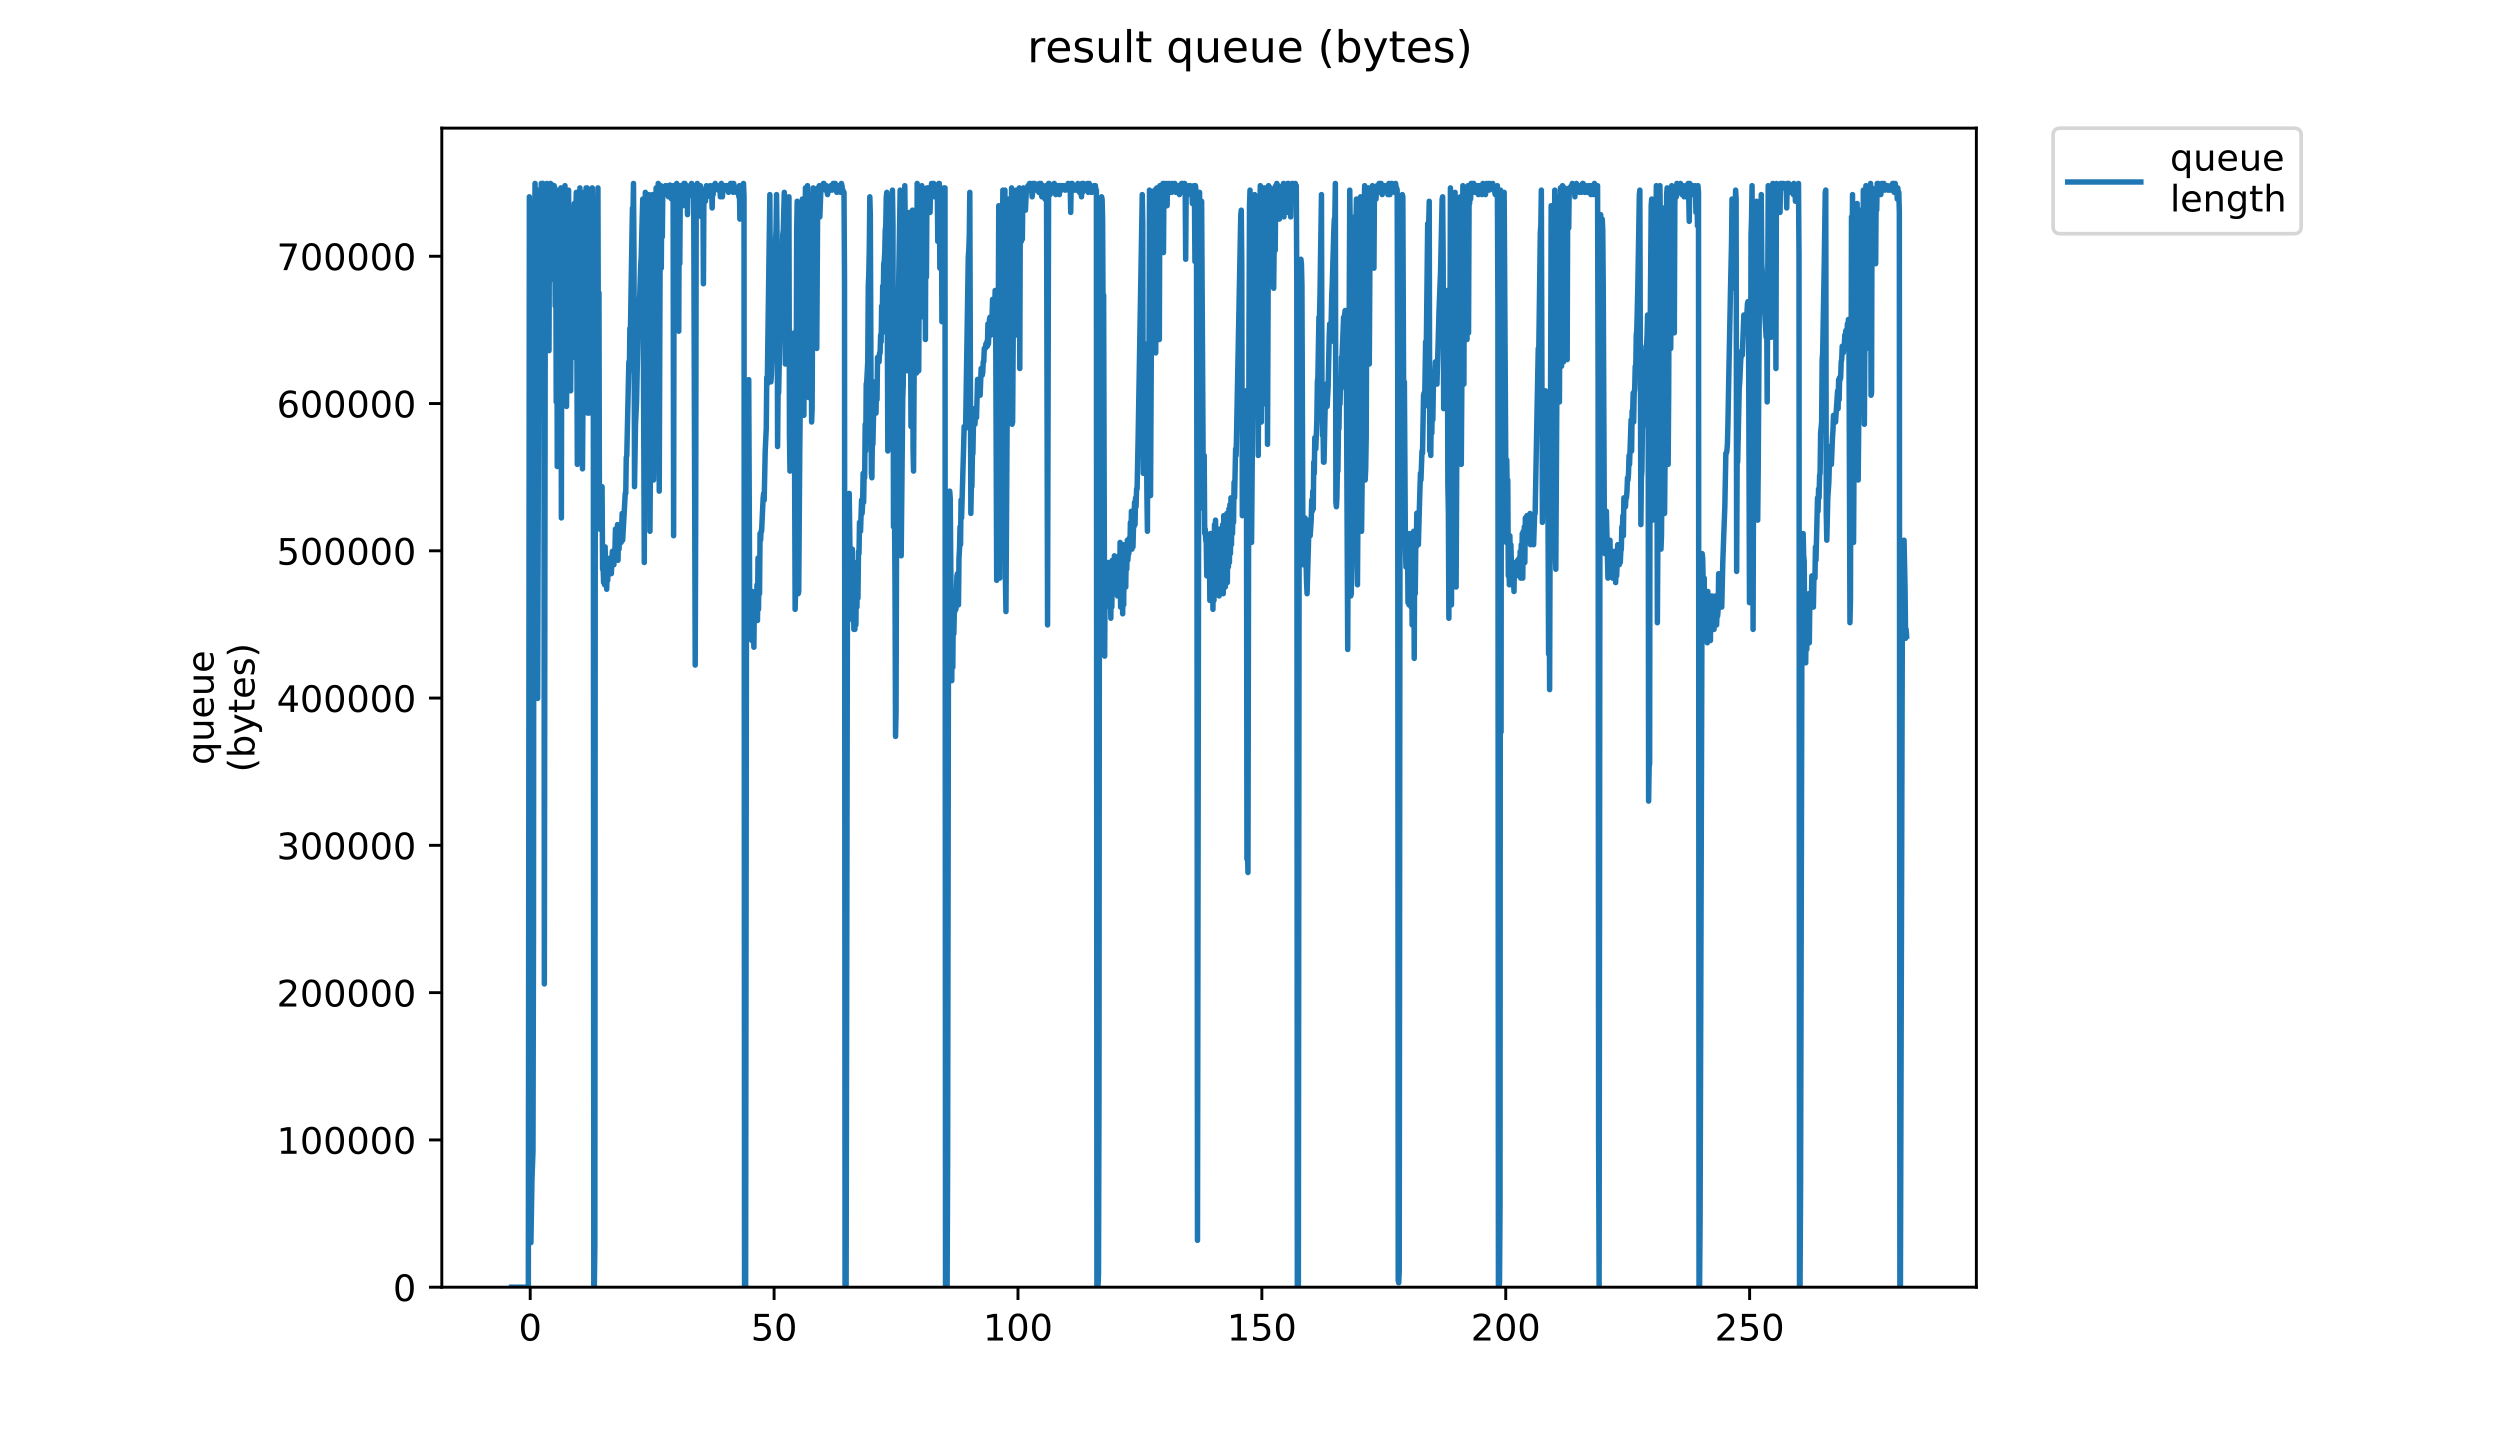 <?xml version="1.0" encoding="utf-8" standalone="no"?>
<!DOCTYPE svg PUBLIC "-//W3C//DTD SVG 1.1//EN"
  "http://www.w3.org/Graphics/SVG/1.1/DTD/svg11.dtd">
<!-- Created with matplotlib (https://matplotlib.org/) -->
<svg height="396pt" version="1.1" viewBox="0 0 684 396" width="684pt" xmlns="http://www.w3.org/2000/svg" xmlns:xlink="http://www.w3.org/1999/xlink">
 <defs>
  <style type="text/css">
*{stroke-linecap:butt;stroke-linejoin:round;}
  </style>
 </defs>
 <g id="figure_1">
  <g id="patch_1">
   <path d="M 0 396 
L 684 396 
L 684 0 
L 0 0 
z
" style="fill:#ffffff;"/>
  </g>
  <g id="axes_1">
   <g id="patch_2">
    <path d="M 120.879 352.174 
L 540.734 352.174 
L 540.734 35.062 
L 120.879 35.062 
z
" style="fill:#ffffff;"/>
   </g>
   <g id="matplotlib.axis_1">
    <g id="xtick_1">
     <g id="line2d_1">
      <defs>
       <path d="M 0 0 
L 0 3.5 
" id="mc45f567047" style="stroke:#000000;stroke-width:0.8;"/>
      </defs>
      <g>
       <use style="stroke:#000000;stroke-width:0.8;" x="145.067" xlink:href="#mc45f567047" y="352.174"/>
      </g>
     </g>
     <g id="text_1">
      <!-- 0 -->
      <defs>
       <path d="M 31.781 66.406 
Q 24.172 66.406 20.328 58.906 
Q 16.5 51.422 16.5 36.375 
Q 16.5 21.391 20.328 13.891 
Q 24.172 6.391 31.781 6.391 
Q 39.453 6.391 43.281 13.891 
Q 47.125 21.391 47.125 36.375 
Q 47.125 51.422 43.281 58.906 
Q 39.453 66.406 31.781 66.406 
z
M 31.781 74.219 
Q 44.047 74.219 50.516 64.516 
Q 56.984 54.828 56.984 36.375 
Q 56.984 17.969 50.516 8.266 
Q 44.047 -1.422 31.781 -1.422 
Q 19.531 -1.422 13.062 8.266 
Q 6.594 17.969 6.594 36.375 
Q 6.594 54.828 13.062 64.516 
Q 19.531 74.219 31.781 74.219 
z
" id="DejaVuSans-48"/>
      </defs>
      <g transform="translate(141.886 366.773)scale(0.1 -0.1)">
       <use xlink:href="#DejaVuSans-48"/>
      </g>
     </g>
    </g>
    <g id="xtick_2">
     <g id="line2d_2">
      <g>
       <use style="stroke:#000000;stroke-width:0.8;" x="211.793" xlink:href="#mc45f567047" y="352.174"/>
      </g>
     </g>
     <g id="text_2">
      <!-- 50 -->
      <defs>
       <path d="M 10.797 72.906 
L 49.516 72.906 
L 49.516 64.594 
L 19.828 64.594 
L 19.828 46.734 
Q 21.969 47.469 24.109 47.828 
Q 26.266 48.188 28.422 48.188 
Q 40.625 48.188 47.75 41.5 
Q 54.891 34.812 54.891 23.391 
Q 54.891 11.625 47.562 5.094 
Q 40.234 -1.422 26.906 -1.422 
Q 22.312 -1.422 17.547 -0.641 
Q 12.797 0.141 7.719 1.703 
L 7.719 11.625 
Q 12.109 9.234 16.797 8.062 
Q 21.484 6.891 26.703 6.891 
Q 35.156 6.891 40.078 11.328 
Q 45.016 15.766 45.016 23.391 
Q 45.016 31 40.078 35.438 
Q 35.156 39.891 26.703 39.891 
Q 22.75 39.891 18.812 39.016 
Q 14.891 38.141 10.797 36.281 
z
" id="DejaVuSans-53"/>
      </defs>
      <g transform="translate(205.431 366.773)scale(0.1 -0.1)">
       <use xlink:href="#DejaVuSans-53"/>
       <use x="63.623" xlink:href="#DejaVuSans-48"/>
      </g>
     </g>
    </g>
    <g id="xtick_3">
     <g id="line2d_3">
      <g>
       <use style="stroke:#000000;stroke-width:0.8;" x="278.519" xlink:href="#mc45f567047" y="352.174"/>
      </g>
     </g>
     <g id="text_3">
      <!-- 100 -->
      <defs>
       <path d="M 12.406 8.297 
L 28.516 8.297 
L 28.516 63.922 
L 10.984 60.406 
L 10.984 69.391 
L 28.422 72.906 
L 38.281 72.906 
L 38.281 8.297 
L 54.391 8.297 
L 54.391 0 
L 12.406 0 
z
" id="DejaVuSans-49"/>
      </defs>
      <g transform="translate(268.976 366.773)scale(0.1 -0.1)">
       <use xlink:href="#DejaVuSans-49"/>
       <use x="63.623" xlink:href="#DejaVuSans-48"/>
       <use x="127.246" xlink:href="#DejaVuSans-48"/>
      </g>
     </g>
    </g>
    <g id="xtick_4">
     <g id="line2d_4">
      <g>
       <use style="stroke:#000000;stroke-width:0.8;" x="345.245" xlink:href="#mc45f567047" y="352.174"/>
      </g>
     </g>
     <g id="text_4">
      <!-- 150 -->
      <g transform="translate(335.701 366.773)scale(0.1 -0.1)">
       <use xlink:href="#DejaVuSans-49"/>
       <use x="63.623" xlink:href="#DejaVuSans-53"/>
       <use x="127.246" xlink:href="#DejaVuSans-48"/>
      </g>
     </g>
    </g>
    <g id="xtick_5">
     <g id="line2d_5">
      <g>
       <use style="stroke:#000000;stroke-width:0.8;" x="411.971" xlink:href="#mc45f567047" y="352.174"/>
      </g>
     </g>
     <g id="text_5">
      <!-- 200 -->
      <defs>
       <path d="M 19.188 8.297 
L 53.609 8.297 
L 53.609 0 
L 7.328 0 
L 7.328 8.297 
Q 12.938 14.109 22.625 23.891 
Q 32.328 33.688 34.812 36.531 
Q 39.547 41.844 41.422 45.531 
Q 43.312 49.219 43.312 52.781 
Q 43.312 58.594 39.234 62.25 
Q 35.156 65.922 28.609 65.922 
Q 23.969 65.922 18.812 64.312 
Q 13.672 62.703 7.812 59.422 
L 7.812 69.391 
Q 13.766 71.781 18.938 73 
Q 24.125 74.219 28.422 74.219 
Q 39.75 74.219 46.484 68.547 
Q 53.219 62.891 53.219 53.422 
Q 53.219 48.922 51.531 44.891 
Q 49.859 40.875 45.406 35.406 
Q 44.188 33.984 37.641 27.219 
Q 31.109 20.453 19.188 8.297 
z
" id="DejaVuSans-50"/>
      </defs>
      <g transform="translate(402.427 366.773)scale(0.1 -0.1)">
       <use xlink:href="#DejaVuSans-50"/>
       <use x="63.623" xlink:href="#DejaVuSans-48"/>
       <use x="127.246" xlink:href="#DejaVuSans-48"/>
      </g>
     </g>
    </g>
    <g id="xtick_6">
     <g id="line2d_6">
      <g>
       <use style="stroke:#000000;stroke-width:0.8;" x="478.697" xlink:href="#mc45f567047" y="352.174"/>
      </g>
     </g>
     <g id="text_6">
      <!-- 250 -->
      <g transform="translate(469.153 366.773)scale(0.1 -0.1)">
       <use xlink:href="#DejaVuSans-50"/>
       <use x="63.623" xlink:href="#DejaVuSans-53"/>
       <use x="127.246" xlink:href="#DejaVuSans-48"/>
      </g>
     </g>
    </g>
   </g>
   <g id="matplotlib.axis_2">
    <g id="ytick_1">
     <g id="line2d_7">
      <defs>
       <path d="M 0 0 
L -3.5 0 
" id="m8f00df3455" style="stroke:#000000;stroke-width:0.8;"/>
      </defs>
      <g>
       <use style="stroke:#000000;stroke-width:0.8;" x="120.879" xlink:href="#m8f00df3455" y="352.174"/>
      </g>
     </g>
     <g id="text_7">
      <!-- 0 -->
      <g transform="translate(107.516 355.973)scale(0.1 -0.1)">
       <use xlink:href="#DejaVuSans-48"/>
      </g>
     </g>
    </g>
    <g id="ytick_2">
     <g id="line2d_8">
      <g>
       <use style="stroke:#000000;stroke-width:0.8;" x="120.879" xlink:href="#m8f00df3455" y="311.879"/>
      </g>
     </g>
     <g id="text_8">
      <!-- 100000 -->
      <g transform="translate(75.704 315.678)scale(0.1 -0.1)">
       <use xlink:href="#DejaVuSans-49"/>
       <use x="63.623" xlink:href="#DejaVuSans-48"/>
       <use x="127.246" xlink:href="#DejaVuSans-48"/>
       <use x="190.869" xlink:href="#DejaVuSans-48"/>
       <use x="254.492" xlink:href="#DejaVuSans-48"/>
       <use x="318.115" xlink:href="#DejaVuSans-48"/>
      </g>
     </g>
    </g>
    <g id="ytick_3">
     <g id="line2d_9">
      <g>
       <use style="stroke:#000000;stroke-width:0.8;" x="120.879" xlink:href="#m8f00df3455" y="271.584"/>
      </g>
     </g>
     <g id="text_9">
      <!-- 200000 -->
      <g transform="translate(75.704 275.383)scale(0.1 -0.1)">
       <use xlink:href="#DejaVuSans-50"/>
       <use x="63.623" xlink:href="#DejaVuSans-48"/>
       <use x="127.246" xlink:href="#DejaVuSans-48"/>
       <use x="190.869" xlink:href="#DejaVuSans-48"/>
       <use x="254.492" xlink:href="#DejaVuSans-48"/>
       <use x="318.115" xlink:href="#DejaVuSans-48"/>
      </g>
     </g>
    </g>
    <g id="ytick_4">
     <g id="line2d_10">
      <g>
       <use style="stroke:#000000;stroke-width:0.8;" x="120.879" xlink:href="#m8f00df3455" y="231.288"/>
      </g>
     </g>
     <g id="text_10">
      <!-- 300000 -->
      <defs>
       <path d="M 40.578 39.312 
Q 47.656 37.797 51.625 33 
Q 55.609 28.219 55.609 21.188 
Q 55.609 10.406 48.188 4.484 
Q 40.766 -1.422 27.094 -1.422 
Q 22.516 -1.422 17.656 -0.516 
Q 12.797 0.391 7.625 2.203 
L 7.625 11.719 
Q 11.719 9.328 16.594 8.109 
Q 21.484 6.891 26.812 6.891 
Q 36.078 6.891 40.938 10.547 
Q 45.797 14.203 45.797 21.188 
Q 45.797 27.641 41.281 31.266 
Q 36.766 34.906 28.719 34.906 
L 20.219 34.906 
L 20.219 43.016 
L 29.109 43.016 
Q 36.375 43.016 40.234 45.922 
Q 44.094 48.828 44.094 54.297 
Q 44.094 59.906 40.109 62.906 
Q 36.141 65.922 28.719 65.922 
Q 24.656 65.922 20.016 65.031 
Q 15.375 64.156 9.812 62.312 
L 9.812 71.094 
Q 15.438 72.656 20.344 73.438 
Q 25.25 74.219 29.594 74.219 
Q 40.828 74.219 47.359 69.109 
Q 53.906 64.016 53.906 55.328 
Q 53.906 49.266 50.438 45.094 
Q 46.969 40.922 40.578 39.312 
z
" id="DejaVuSans-51"/>
      </defs>
      <g transform="translate(75.704 235.088)scale(0.1 -0.1)">
       <use xlink:href="#DejaVuSans-51"/>
       <use x="63.623" xlink:href="#DejaVuSans-48"/>
       <use x="127.246" xlink:href="#DejaVuSans-48"/>
       <use x="190.869" xlink:href="#DejaVuSans-48"/>
       <use x="254.492" xlink:href="#DejaVuSans-48"/>
       <use x="318.115" xlink:href="#DejaVuSans-48"/>
      </g>
     </g>
    </g>
    <g id="ytick_5">
     <g id="line2d_11">
      <g>
       <use style="stroke:#000000;stroke-width:0.8;" x="120.879" xlink:href="#m8f00df3455" y="190.993"/>
      </g>
     </g>
     <g id="text_11">
      <!-- 400000 -->
      <defs>
       <path d="M 37.797 64.312 
L 12.891 25.391 
L 37.797 25.391 
z
M 35.203 72.906 
L 47.609 72.906 
L 47.609 25.391 
L 58.016 25.391 
L 58.016 17.188 
L 47.609 17.188 
L 47.609 0 
L 37.797 0 
L 37.797 17.188 
L 4.891 17.188 
L 4.891 26.703 
z
" id="DejaVuSans-52"/>
      </defs>
      <g transform="translate(75.704 194.792)scale(0.1 -0.1)">
       <use xlink:href="#DejaVuSans-52"/>
       <use x="63.623" xlink:href="#DejaVuSans-48"/>
       <use x="127.246" xlink:href="#DejaVuSans-48"/>
       <use x="190.869" xlink:href="#DejaVuSans-48"/>
       <use x="254.492" xlink:href="#DejaVuSans-48"/>
       <use x="318.115" xlink:href="#DejaVuSans-48"/>
      </g>
     </g>
    </g>
    <g id="ytick_6">
     <g id="line2d_12">
      <g>
       <use style="stroke:#000000;stroke-width:0.8;" x="120.879" xlink:href="#m8f00df3455" y="150.698"/>
      </g>
     </g>
     <g id="text_12">
      <!-- 500000 -->
      <g transform="translate(75.704 154.497)scale(0.1 -0.1)">
       <use xlink:href="#DejaVuSans-53"/>
       <use x="63.623" xlink:href="#DejaVuSans-48"/>
       <use x="127.246" xlink:href="#DejaVuSans-48"/>
       <use x="190.869" xlink:href="#DejaVuSans-48"/>
       <use x="254.492" xlink:href="#DejaVuSans-48"/>
       <use x="318.115" xlink:href="#DejaVuSans-48"/>
      </g>
     </g>
    </g>
    <g id="ytick_7">
     <g id="line2d_13">
      <g>
       <use style="stroke:#000000;stroke-width:0.8;" x="120.879" xlink:href="#m8f00df3455" y="110.403"/>
      </g>
     </g>
     <g id="text_13">
      <!-- 600000 -->
      <defs>
       <path d="M 33.016 40.375 
Q 26.375 40.375 22.484 35.828 
Q 18.609 31.297 18.609 23.391 
Q 18.609 15.531 22.484 10.953 
Q 26.375 6.391 33.016 6.391 
Q 39.656 6.391 43.531 10.953 
Q 47.406 15.531 47.406 23.391 
Q 47.406 31.297 43.531 35.828 
Q 39.656 40.375 33.016 40.375 
z
M 52.594 71.297 
L 52.594 62.312 
Q 48.875 64.062 45.094 64.984 
Q 41.312 65.922 37.594 65.922 
Q 27.828 65.922 22.672 59.328 
Q 17.531 52.734 16.797 39.406 
Q 19.672 43.656 24.016 45.922 
Q 28.375 48.188 33.594 48.188 
Q 44.578 48.188 50.953 41.516 
Q 57.328 34.859 57.328 23.391 
Q 57.328 12.156 50.688 5.359 
Q 44.047 -1.422 33.016 -1.422 
Q 20.359 -1.422 13.672 8.266 
Q 6.984 17.969 6.984 36.375 
Q 6.984 53.656 15.188 63.938 
Q 23.391 74.219 37.203 74.219 
Q 40.922 74.219 44.703 73.484 
Q 48.484 72.75 52.594 71.297 
z
" id="DejaVuSans-54"/>
      </defs>
      <g transform="translate(75.704 114.202)scale(0.1 -0.1)">
       <use xlink:href="#DejaVuSans-54"/>
       <use x="63.623" xlink:href="#DejaVuSans-48"/>
       <use x="127.246" xlink:href="#DejaVuSans-48"/>
       <use x="190.869" xlink:href="#DejaVuSans-48"/>
       <use x="254.492" xlink:href="#DejaVuSans-48"/>
       <use x="318.115" xlink:href="#DejaVuSans-48"/>
      </g>
     </g>
    </g>
    <g id="ytick_8">
     <g id="line2d_14">
      <g>
       <use style="stroke:#000000;stroke-width:0.8;" x="120.879" xlink:href="#m8f00df3455" y="70.108"/>
      </g>
     </g>
     <g id="text_14">
      <!-- 700000 -->
      <defs>
       <path d="M 8.203 72.906 
L 55.078 72.906 
L 55.078 68.703 
L 28.609 0 
L 18.312 0 
L 43.219 64.594 
L 8.203 64.594 
z
" id="DejaVuSans-55"/>
      </defs>
      <g transform="translate(75.704 73.907)scale(0.1 -0.1)">
       <use xlink:href="#DejaVuSans-55"/>
       <use x="63.623" xlink:href="#DejaVuSans-48"/>
       <use x="127.246" xlink:href="#DejaVuSans-48"/>
       <use x="190.869" xlink:href="#DejaVuSans-48"/>
       <use x="254.492" xlink:href="#DejaVuSans-48"/>
       <use x="318.115" xlink:href="#DejaVuSans-48"/>
      </g>
     </g>
    </g>
    <g id="text_15">
     <!-- queue -->
     <defs>
      <path d="M 14.797 27.297 
Q 14.797 17.391 18.875 11.75 
Q 22.953 6.109 30.078 6.109 
Q 37.203 6.109 41.297 11.75 
Q 45.406 17.391 45.406 27.297 
Q 45.406 37.203 41.297 42.844 
Q 37.203 48.484 30.078 48.484 
Q 22.953 48.484 18.875 42.844 
Q 14.797 37.203 14.797 27.297 
z
M 45.406 8.203 
Q 42.578 3.328 38.25 0.953 
Q 33.938 -1.422 27.875 -1.422 
Q 17.969 -1.422 11.734 6.484 
Q 5.516 14.406 5.516 27.297 
Q 5.516 40.188 11.734 48.094 
Q 17.969 56 27.875 56 
Q 33.938 56 38.25 53.625 
Q 42.578 51.266 45.406 46.391 
L 45.406 54.688 
L 54.391 54.688 
L 54.391 -20.797 
L 45.406 -20.797 
z
" id="DejaVuSans-113"/>
      <path d="M 8.5 21.578 
L 8.5 54.688 
L 17.484 54.688 
L 17.484 21.922 
Q 17.484 14.156 20.5 10.266 
Q 23.531 6.391 29.594 6.391 
Q 36.859 6.391 41.078 11.031 
Q 45.312 15.672 45.312 23.688 
L 45.312 54.688 
L 54.297 54.688 
L 54.297 0 
L 45.312 0 
L 45.312 8.406 
Q 42.047 3.422 37.719 1 
Q 33.406 -1.422 27.688 -1.422 
Q 18.266 -1.422 13.375 4.438 
Q 8.5 10.297 8.5 21.578 
z
M 31.109 56 
z
" id="DejaVuSans-117"/>
      <path d="M 56.203 29.594 
L 56.203 25.203 
L 14.891 25.203 
Q 15.484 15.922 20.484 11.062 
Q 25.484 6.203 34.422 6.203 
Q 39.594 6.203 44.453 7.469 
Q 49.312 8.734 54.109 11.281 
L 54.109 2.781 
Q 49.266 0.734 44.188 -0.344 
Q 39.109 -1.422 33.891 -1.422 
Q 20.797 -1.422 13.156 6.188 
Q 5.516 13.812 5.516 26.812 
Q 5.516 40.234 12.766 48.109 
Q 20.016 56 32.328 56 
Q 43.359 56 49.781 48.891 
Q 56.203 41.797 56.203 29.594 
z
M 47.219 32.234 
Q 47.125 39.594 43.094 43.984 
Q 39.062 48.391 32.422 48.391 
Q 24.906 48.391 20.391 44.141 
Q 15.875 39.891 15.188 32.172 
z
" id="DejaVuSans-101"/>
     </defs>
     <g transform="translate(58.426 209.283)rotate(-90)scale(0.1 -0.1)">
      <use xlink:href="#DejaVuSans-113"/>
      <use x="63.477" xlink:href="#DejaVuSans-117"/>
      <use x="126.855" xlink:href="#DejaVuSans-101"/>
      <use x="188.379" xlink:href="#DejaVuSans-117"/>
      <use x="251.758" xlink:href="#DejaVuSans-101"/>
     </g>
     <!-- (bytes) -->
     <defs>
      <path d="M 31 75.875 
Q 24.469 64.656 21.281 53.656 
Q 18.109 42.672 18.109 31.391 
Q 18.109 20.125 21.312 9.062 
Q 24.516 -2 31 -13.188 
L 23.188 -13.188 
Q 15.875 -1.703 12.234 9.375 
Q 8.594 20.453 8.594 31.391 
Q 8.594 42.281 12.203 53.312 
Q 15.828 64.359 23.188 75.875 
z
" id="DejaVuSans-40"/>
      <path d="M 48.688 27.297 
Q 48.688 37.203 44.609 42.844 
Q 40.531 48.484 33.406 48.484 
Q 26.266 48.484 22.188 42.844 
Q 18.109 37.203 18.109 27.297 
Q 18.109 17.391 22.188 11.75 
Q 26.266 6.109 33.406 6.109 
Q 40.531 6.109 44.609 11.75 
Q 48.688 17.391 48.688 27.297 
z
M 18.109 46.391 
Q 20.953 51.266 25.266 53.625 
Q 29.594 56 35.594 56 
Q 45.562 56 51.781 48.094 
Q 58.016 40.188 58.016 27.297 
Q 58.016 14.406 51.781 6.484 
Q 45.562 -1.422 35.594 -1.422 
Q 29.594 -1.422 25.266 0.953 
Q 20.953 3.328 18.109 8.203 
L 18.109 0 
L 9.078 0 
L 9.078 75.984 
L 18.109 75.984 
z
" id="DejaVuSans-98"/>
      <path d="M 32.172 -5.078 
Q 28.375 -14.844 24.75 -17.812 
Q 21.141 -20.797 15.094 -20.797 
L 7.906 -20.797 
L 7.906 -13.281 
L 13.188 -13.281 
Q 16.891 -13.281 18.938 -11.516 
Q 21 -9.766 23.484 -3.219 
L 25.094 0.875 
L 2.984 54.688 
L 12.5 54.688 
L 29.594 11.922 
L 46.688 54.688 
L 56.203 54.688 
z
" id="DejaVuSans-121"/>
      <path d="M 18.312 70.219 
L 18.312 54.688 
L 36.812 54.688 
L 36.812 47.703 
L 18.312 47.703 
L 18.312 18.016 
Q 18.312 11.328 20.141 9.422 
Q 21.969 7.516 27.594 7.516 
L 36.812 7.516 
L 36.812 0 
L 27.594 0 
Q 17.188 0 13.234 3.875 
Q 9.281 7.766 9.281 18.016 
L 9.281 47.703 
L 2.688 47.703 
L 2.688 54.688 
L 9.281 54.688 
L 9.281 70.219 
z
" id="DejaVuSans-116"/>
      <path d="M 44.281 53.078 
L 44.281 44.578 
Q 40.484 46.531 36.375 47.5 
Q 32.281 48.484 27.875 48.484 
Q 21.188 48.484 17.844 46.438 
Q 14.5 44.391 14.5 40.281 
Q 14.5 37.156 16.891 35.375 
Q 19.281 33.594 26.516 31.984 
L 29.594 31.297 
Q 39.156 29.25 43.188 25.516 
Q 47.219 21.781 47.219 15.094 
Q 47.219 7.469 41.188 3.016 
Q 35.156 -1.422 24.609 -1.422 
Q 20.219 -1.422 15.453 -0.562 
Q 10.688 0.297 5.422 2 
L 5.422 11.281 
Q 10.406 8.688 15.234 7.391 
Q 20.062 6.109 24.812 6.109 
Q 31.156 6.109 34.562 8.281 
Q 37.984 10.453 37.984 14.406 
Q 37.984 18.062 35.516 20.016 
Q 33.062 21.969 24.703 23.781 
L 21.578 24.516 
Q 13.234 26.266 9.516 29.906 
Q 5.812 33.547 5.812 39.891 
Q 5.812 47.609 11.281 51.797 
Q 16.75 56 26.812 56 
Q 31.781 56 36.172 55.266 
Q 40.578 54.547 44.281 53.078 
z
" id="DejaVuSans-115"/>
      <path d="M 8.016 75.875 
L 15.828 75.875 
Q 23.141 64.359 26.781 53.312 
Q 30.422 42.281 30.422 31.391 
Q 30.422 20.453 26.781 9.375 
Q 23.141 -1.703 15.828 -13.188 
L 8.016 -13.188 
Q 14.5 -2 17.703 9.062 
Q 20.906 20.125 20.906 31.391 
Q 20.906 42.672 17.703 53.656 
Q 14.5 64.656 8.016 75.875 
z
" id="DejaVuSans-41"/>
     </defs>
     <g transform="translate(69.624 211.295)rotate(-90)scale(0.1 -0.1)">
      <use xlink:href="#DejaVuSans-40"/>
      <use x="39.014" xlink:href="#DejaVuSans-98"/>
      <use x="102.49" xlink:href="#DejaVuSans-121"/>
      <use x="161.67" xlink:href="#DejaVuSans-116"/>
      <use x="200.879" xlink:href="#DejaVuSans-101"/>
      <use x="262.402" xlink:href="#DejaVuSans-115"/>
      <use x="314.502" xlink:href="#DejaVuSans-41"/>
     </g>
    </g>
   </g>
   <g id="line2d_15">
    <path clip-path="url(#p8adbf2c81d)" d="M 139.963 352.174 
L 144.553 352.174 
L 144.834 53.848 
L 144.976 70.932 
L 145.117 332.652 
L 145.258 339.973 
L 145.54 322.891 
L 145.823 314.96 
L 145.964 255.783 
L 146.105 55.68 
L 146.247 69.712 
L 146.387 50.19 
L 146.53 58.121 
L 146.813 155.705 
L 146.959 52.02 
L 147.1 191.086 
L 147.384 93.505 
L 147.525 52.02 
L 147.667 109.976 
L 147.948 62.391 
L 148.089 50.19 
L 148.23 55.07 
L 148.37 50.8 
L 148.511 50.163 
L 148.652 57.457 
L 148.793 51.41 
L 148.934 269.205 
L 149.217 55.07 
L 149.358 84.964 
L 149.64 50.19 
L 149.783 81.883 
L 149.923 50.482 
L 150.065 53.213 
L 150.206 95.945 
L 150.347 50.8 
L 150.488 66.662 
L 150.629 50.19 
L 150.912 61.171 
L 151.053 76.423 
L 151.193 51.41 
L 151.334 50.693 
L 151.475 53.848 
L 151.617 50.8 
L 151.758 51.41 
L 151.899 83.743 
L 152.04 59.341 
L 152.181 109.976 
L 152.322 52.02 
L 152.463 127.639 
L 152.603 53.848 
L 152.744 123.398 
L 152.884 109.976 
L 153.025 52.63 
L 153.166 122.788 
L 153.448 51.41 
L 153.59 141.7 
L 153.73 66.662 
L 153.871 52.922 
L 154.012 60.561 
L 154.153 51.41 
L 154.295 105.096 
L 154.436 58.121 
L 154.577 50.8 
L 154.863 75.203 
L 155.003 111.202 
L 155.144 91.674 
L 155.284 93.505 
L 155.566 52.02 
L 155.706 92.895 
L 155.986 62.391 
L 156.126 106.926 
L 156.267 86.184 
L 156.408 89.234 
L 156.548 81.913 
L 156.689 56.9 
L 156.831 85.574 
L 157.112 55.68 
L 157.252 97.775 
L 157.393 95.335 
L 157.534 58.121 
L 157.675 52.63 
L 157.956 127.058 
L 158.237 64.221 
L 158.378 73.372 
L 158.518 68.492 
L 158.66 51.41 
L 158.801 97.165 
L 158.942 53.24 
L 159.083 80.693 
L 159.223 54.46 
L 159.366 128.279 
L 159.507 108.756 
L 159.647 56.9 
L 159.788 52.63 
L 159.928 78.253 
L 160.069 78.253 
L 160.35 51.41 
L 160.491 78.253 
L 160.631 51.41 
L 160.772 113.027 
L 161.053 52.02 
L 161.194 113.027 
L 161.475 53.24 
L 161.615 80.693 
L 161.756 53.24 
L 161.897 53.848 
L 162.037 51.41 
L 162.178 77.033 
L 162.319 73.372 
L 162.46 352.174 
L 162.607 352.174 
L 162.749 340.583 
L 162.89 83.743 
L 163.032 59.341 
L 163.173 56.29 
L 163.314 55.68 
L 163.455 59.341 
L 163.596 51.41 
L 163.736 107.536 
L 163.878 80.083 
L 164.019 144.75 
L 164.16 134.989 
L 164.3 144.75 
L 164.442 133.769 
L 164.583 144.75 
L 164.725 133.159 
L 164.865 155.732 
L 165.006 155.122 
L 165.146 159.392 
L 165.287 150.851 
L 165.428 160.002 
L 165.569 149.631 
L 165.711 160.002 
L 165.852 155.732 
L 165.993 161.222 
L 166.134 155.732 
L 166.275 158.782 
L 166.416 153.902 
L 166.557 154.512 
L 166.698 153.902 
L 166.839 152.681 
L 166.98 156.952 
L 167.122 156.342 
L 167.263 156.952 
L 167.544 150.851 
L 167.685 151.461 
L 167.965 154.512 
L 168.106 150.851 
L 168.247 150.241 
L 168.388 144.75 
L 168.529 152.071 
L 168.67 145.361 
L 168.81 152.681 
L 168.951 143.53 
L 169.092 153.29 
L 169.233 145.361 
L 169.374 150.241 
L 169.515 144.14 
L 169.655 147.801 
L 169.796 144.14 
L 169.937 148.411 
L 170.22 140.48 
L 170.361 147.801 
L 171.066 134.989 
L 171.206 134.989 
L 171.346 125.231 
L 171.488 124.618 
L 172.052 98.995 
L 172.193 101.436 
L 172.334 89.844 
L 172.475 91.064 
L 172.898 64.831 
L 173.039 56.9 
L 173.179 58.731 
L 173.319 50.19 
L 173.459 69.712 
L 173.6 133.159 
L 173.881 116.077 
L 174.163 109.976 
L 174.586 89.234 
L 174.868 82.523 
L 175.009 81.303 
L 175.29 72.762 
L 175.432 70.322 
L 175.714 59.341 
L 175.854 54.46 
L 176.275 153.902 
L 176.559 52.63 
L 176.842 130.109 
L 177.265 80.693 
L 177.406 77.643 
L 177.547 53.24 
L 177.687 83.133 
L 177.829 145.361 
L 178.392 63.001 
L 178.533 53.24 
L 178.814 131.329 
L 178.955 122.178 
L 179.096 102.656 
L 179.237 60.561 
L 179.379 61.171 
L 179.519 51.41 
L 179.801 77.643 
L 179.942 70.932 
L 180.083 50.19 
L 180.223 52.63 
L 180.364 134.379 
L 180.646 59.951 
L 180.788 50.8 
L 180.928 73.372 
L 181.069 52.02 
L 181.209 64.831 
L 181.35 51.41 
L 181.772 53.24 
L 182.053 50.8 
L 182.334 52.63 
L 182.755 50.8 
L 182.896 53.848 
L 183.318 50.631 
L 183.458 50.8 
L 183.739 54.46 
L 183.879 52.02 
L 184.019 52.63 
L 184.16 50.8 
L 184.301 146.581 
L 184.442 60.561 
L 184.583 52.02 
L 184.864 50.8 
L 185.005 50.8 
L 185.145 50.19 
L 185.286 52.02 
L 185.427 50.8 
L 185.567 60.561 
L 185.707 90.625 
L 185.849 50.8 
L 185.989 72.152 
L 186.13 52.02 
L 186.271 50.8 
L 186.553 50.8 
L 186.693 52.02 
L 186.833 56.29 
L 186.974 50.8 
L 187.115 50.19 
L 187.257 52.63 
L 187.398 50.19 
L 187.539 50.8 
L 187.679 50.8 
L 187.82 52.63 
L 187.96 50.8 
L 188.101 58.731 
L 188.241 51.41 
L 188.382 53.848 
L 188.523 51.41 
L 188.663 51.41 
L 188.804 50.8 
L 188.944 51.41 
L 189.084 51.41 
L 189.224 50.19 
L 189.364 52.02 
L 189.505 50.8 
L 189.646 52.63 
L 189.787 50.8 
L 190.209 181.965 
L 190.349 138.65 
L 190.489 51.41 
L 190.63 57.51 
L 190.77 50.19 
L 190.91 50.8 
L 191.051 52.63 
L 191.191 52.63 
L 191.472 50.8 
L 191.612 50.8 
L 191.752 53.24 
L 191.892 59.341 
L 192.032 53.24 
L 192.172 52.02 
L 192.312 52.02 
L 192.454 77.643 
L 192.594 53.24 
L 192.874 52.02 
L 193.015 55.07 
L 193.155 51.41 
L 193.295 50.8 
L 193.435 53.848 
L 193.715 51.41 
L 193.856 52.63 
L 193.997 52.63 
L 194.277 50.8 
L 194.418 51.41 
L 194.558 51.41 
L 194.698 52.02 
L 194.839 56.9 
L 194.979 50.8 
L 195.12 53.24 
L 195.26 50.8 
L 195.4 52.02 
L 195.68 50.19 
L 195.96 51.41 
L 196.1 50.8 
L 196.24 51.41 
L 196.38 51.41 
L 196.521 52.02 
L 196.661 52.02 
L 196.802 50.8 
L 196.942 50.8 
L 197.082 53.848 
L 197.362 50.19 
L 197.502 51.41 
L 197.642 53.848 
L 197.923 50.8 
L 198.063 51.41 
L 198.204 50.8 
L 199.047 50.8 
L 199.189 51.41 
L 199.33 52.63 
L 199.472 50.8 
L 199.613 52.02 
L 199.895 50.19 
L 200.036 51.41 
L 200.177 51.393 
L 200.319 50.19 
L 200.46 50.8 
L 200.601 52.63 
L 200.742 50.19 
L 200.883 51.41 
L 201.023 51.41 
L 201.164 52.02 
L 201.305 52.02 
L 201.446 52.63 
L 201.586 51.41 
L 201.727 52.63 
L 201.867 51.41 
L 202.009 51.41 
L 202.15 53.848 
L 202.291 50.8 
L 202.432 59.951 
L 202.574 51.41 
L 202.715 50.8 
L 202.857 52.63 
L 202.998 57.51 
L 203.139 51.41 
L 203.281 52.02 
L 203.422 50.19 
L 203.564 53.848 
L 203.705 352.174 
L 204.002 352.174 
L 204.291 116.077 
L 204.432 116.077 
L 204.854 103.876 
L 205.135 170.983 
L 205.276 166.713 
L 205.417 174.644 
L 205.557 164.273 
L 205.698 175.254 
L 205.839 161.832 
L 206.261 177.084 
L 206.402 164.273 
L 206.543 164.883 
L 206.683 163.663 
L 206.824 166.713 
L 206.965 167.319 
L 207.105 160.002 
L 207.247 169.763 
L 207.387 152.681 
L 207.528 166.713 
L 207.668 153.902 
L 207.809 162.442 
L 207.95 145.971 
L 208.091 147.801 
L 208.232 145.361 
L 208.373 145.361 
L 208.797 136.209 
L 208.938 134.989 
L 209.08 136.82 
L 209.362 123.398 
L 209.644 117.297 
L 209.785 103.266 
L 209.926 105.096 
L 210.628 53.24 
L 210.91 104.486 
L 211.051 102.656 
L 211.474 91.064 
L 212.037 68.492 
L 212.319 63.001 
L 212.462 53.24 
L 212.605 65.441 
L 212.746 122.178 
L 212.887 106.926 
L 213.028 107.536 
L 213.311 94.725 
L 213.734 77.033 
L 213.876 69.712 
L 214.018 70.932 
L 214.159 64.221 
L 214.301 63.001 
L 214.583 52.63 
L 214.725 58.121 
L 214.867 99.605 
L 215.291 78.863 
L 215.713 54.46 
L 215.854 53.848 
L 215.994 119.128 
L 216.134 128.889 
L 216.84 102.656 
L 217.123 94.725 
L 217.263 91.064 
L 217.545 166.713 
L 217.685 161.222 
L 217.967 63.001 
L 218.109 55.07 
L 218.25 57.51 
L 218.393 162.442 
L 218.533 161.832 
L 218.815 123.398 
L 219.52 54.46 
L 219.66 59.341 
L 219.801 106.316 
L 219.942 113.637 
L 220.366 51.41 
L 220.648 89.844 
L 220.79 75.813 
L 220.931 50.8 
L 221.072 71.542 
L 221.213 108.756 
L 221.354 102.046 
L 221.777 53.24 
L 222.057 115.467 
L 222.198 111.807 
L 222.478 51.41 
L 222.618 57.51 
L 222.758 79.473 
L 223.039 52.63 
L 223.18 63.001 
L 223.321 52.63 
L 223.462 95.335 
L 223.743 51.41 
L 223.883 55.07 
L 224.164 50.8 
L 224.305 59.341 
L 224.586 52.02 
L 224.726 50.8 
L 224.867 50.8 
L 225.008 51.41 
L 225.288 50.19 
L 225.428 50.19 
L 225.57 51.41 
L 225.71 50.8 
L 225.852 52.02 
L 225.993 52.02 
L 226.133 50.8 
L 226.414 53.24 
L 226.696 51.41 
L 227.119 51.41 
L 227.26 52.02 
L 227.4 50.729 
L 227.54 50.8 
L 227.681 52.02 
L 227.961 50.19 
L 228.102 50.19 
L 228.243 51.41 
L 228.384 51.41 
L 228.526 50.19 
L 228.667 51.41 
L 228.807 50.8 
L 228.947 52.63 
L 229.088 52.02 
L 229.228 50.8 
L 229.368 50.8 
L 229.508 51.41 
L 229.649 50.8 
L 229.932 52.61 
L 230.073 52.63 
L 230.213 50.19 
L 230.354 50.8 
L 230.494 52.02 
L 230.635 52.02 
L 230.776 52.63 
L 230.917 52.63 
L 231.058 76.423 
L 231.204 352.174 
L 231.498 352.174 
L 231.779 203.927 
L 231.919 138.65 
L 232.06 140.48 
L 232.201 140.48 
L 232.341 134.989 
L 232.624 155.732 
L 232.765 167.933 
L 232.906 153.902 
L 233.047 166.713 
L 233.188 150.241 
L 233.328 169.763 
L 233.47 158.782 
L 233.612 172.204 
L 233.753 158.172 
L 233.893 172.204 
L 234.034 155.122 
L 234.174 170.983 
L 234.316 153.902 
L 234.456 166.103 
L 234.597 153.902 
L 234.737 163.663 
L 234.878 150.851 
L 235.019 151.461 
L 235.161 142.92 
L 235.442 145.361 
L 235.723 136.82 
L 235.864 140.48 
L 236.006 138.04 
L 236.147 129.499 
L 236.289 137.43 
L 236.431 129.499 
L 236.571 130.719 
L 236.712 116.077 
L 236.853 123.398 
L 236.994 105.096 
L 237.134 104.486 
L 237.415 98.995 
L 237.557 78.253 
L 237.698 75.203 
L 237.84 67.877 
L 237.981 53.848 
L 238.122 58.731 
L 238.404 129.499 
L 238.546 130.719 
L 238.688 119.738 
L 238.828 121.568 
L 239.11 108.146 
L 239.251 104.486 
L 239.391 107.536 
L 239.532 105.096 
L 239.672 113.027 
L 239.812 105.096 
L 239.953 109.366 
L 240.094 97.775 
L 240.234 98.995 
L 240.375 97.775 
L 240.515 98.995 
L 240.657 96.555 
L 240.797 96.555 
L 240.938 91.674 
L 241.078 93.505 
L 241.219 83.743 
L 241.359 91.064 
L 241.5 78.253 
L 241.641 83.133 
L 241.782 72.152 
L 241.923 71.542 
L 242.063 69.102 
L 242.204 63.001 
L 242.345 61.781 
L 242.485 53.848 
L 242.627 52.63 
L 242.908 123.398 
L 243.049 116.077 
L 243.189 102.656 
L 243.33 100.825 
L 244.033 56.29 
L 244.174 52.02 
L 244.314 61.171 
L 244.455 144.14 
L 244.596 139.261 
L 244.736 140.48 
L 244.877 161.222 
L 245.017 201.487 
L 245.157 194.776 
L 245.438 99.605 
L 245.578 104.486 
L 245.859 78.253 
L 246.281 52.02 
L 246.564 152.071 
L 246.987 109.366 
L 247.128 105.096 
L 247.551 50.8 
L 247.833 75.813 
L 247.974 69.712 
L 248.115 58.121 
L 248.256 101.436 
L 248.398 100.825 
L 248.539 85.574 
L 248.68 89.234 
L 248.821 58.121 
L 248.963 61.171 
L 249.244 116.687 
L 249.527 69.712 
L 249.667 57.494 
L 249.808 122.788 
L 249.949 128.889 
L 250.372 58.121 
L 250.512 59.951 
L 250.793 102.046 
L 250.934 50.19 
L 251.215 56.29 
L 251.356 101.436 
L 251.638 57.51 
L 251.78 63.001 
L 251.921 86.794 
L 252.062 52.63 
L 252.203 50.8 
L 252.344 58.121 
L 252.484 51.41 
L 252.625 62.391 
L 252.766 52.02 
L 252.907 83.743 
L 253.049 54.46 
L 253.19 92.895 
L 253.331 52.63 
L 253.473 75.813 
L 253.614 51.41 
L 253.895 51.41 
L 254.036 53.24 
L 254.319 52.02 
L 254.46 58.121 
L 254.601 52.02 
L 254.742 51.41 
L 254.883 50.19 
L 255.024 53.848 
L 255.305 51.41 
L 255.447 50.19 
L 255.729 53.848 
L 255.87 52.02 
L 256.011 53.24 
L 256.152 51.41 
L 256.294 51.41 
L 256.435 50.8 
L 256.576 66.051 
L 256.716 50.8 
L 256.858 50.19 
L 256.999 50.19 
L 257.14 73.372 
L 257.282 54.46 
L 257.423 66.662 
L 257.564 52.63 
L 257.705 88.014 
L 257.845 52.02 
L 258.127 53.24 
L 258.269 51.41 
L 258.551 51.41 
L 258.692 352.174 
L 259.133 352.174 
L 259.274 316.79 
L 259.556 141.7 
L 259.839 134.379 
L 259.98 136.209 
L 260.404 186.235 
L 260.545 167.319 
L 260.686 182.575 
L 260.827 166.713 
L 260.968 173.424 
L 261.11 167.319 
L 261.25 167.319 
L 261.391 164.273 
L 261.532 166.713 
L 261.813 157.562 
L 261.953 156.952 
L 262.095 157.562 
L 262.236 165.493 
L 262.377 152.681 
L 262.518 150.241 
L 262.659 144.14 
L 262.8 149.021 
L 262.942 136.82 
L 263.083 141.7 
L 263.647 122.178 
L 263.788 116.687 
L 263.929 116.687 
L 264.07 117.297 
L 264.211 116.077 
L 264.916 70.322 
L 265.058 68.492 
L 265.199 64.221 
L 265.34 52.63 
L 265.623 140.48 
L 265.764 133.159 
L 265.906 133.159 
L 266.047 124.618 
L 266.188 124.008 
L 266.329 116.077 
L 266.471 114.857 
L 266.612 111.807 
L 266.753 116.077 
L 266.894 112.417 
L 267.035 113.027 
L 267.177 114.247 
L 267.459 103.805 
L 267.601 108.146 
L 267.742 107.536 
L 267.883 107.536 
L 268.025 105.706 
L 268.166 108.146 
L 268.447 100.825 
L 268.589 101.436 
L 268.73 102.656 
L 268.872 102.046 
L 269.015 98.995 
L 269.157 98.995 
L 269.299 95.335 
L 269.581 95.335 
L 269.723 94.115 
L 269.865 94.725 
L 270.008 93.505 
L 270.15 94.725 
L 270.292 88.624 
L 270.433 94.115 
L 270.716 87.404 
L 270.857 86.794 
L 271.14 91.674 
L 271.421 86.794 
L 271.562 81.913 
L 271.704 85.574 
L 271.845 83.743 
L 271.987 83.743 
L 272.128 86.184 
L 272.269 79.473 
L 272.411 86.184 
L 272.693 158.782 
L 272.834 158.172 
L 273.256 56.29 
L 273.396 85.574 
L 273.537 158.172 
L 273.819 114.857 
L 274.381 52.02 
L 274.522 64.221 
L 274.803 59.341 
L 274.944 52.02 
L 275.085 158.782 
L 275.226 167.319 
L 275.507 121.568 
L 275.928 54.46 
L 276.068 67.877 
L 276.208 104.486 
L 276.349 109.976 
L 276.771 51.41 
L 276.912 116.077 
L 277.052 115.467 
L 277.331 75.203 
L 277.472 60.561 
L 277.611 77.033 
L 277.752 77.033 
L 277.893 69.102 
L 278.034 52.02 
L 278.175 91.674 
L 278.455 63.611 
L 278.595 66.662 
L 278.734 67.272 
L 278.874 51.41 
L 279.014 100.825 
L 279.156 56.9 
L 279.297 54.46 
L 279.437 66.051 
L 279.577 52.02 
L 279.717 65.441 
L 279.857 52.02 
L 279.997 51.41 
L 280.137 52.02 
L 280.277 53.24 
L 280.417 52.02 
L 280.559 57.51 
L 280.84 51.41 
L 281.12 51.41 
L 281.26 50.8 
L 281.4 52.02 
L 281.54 51.41 
L 281.68 50.19 
L 281.823 52.02 
L 281.964 50.19 
L 282.246 51.41 
L 282.386 53.848 
L 282.527 52.63 
L 282.667 50.19 
L 282.808 50.19 
L 282.948 52.02 
L 283.089 50.19 
L 283.231 52.02 
L 283.372 51.41 
L 283.513 51.41 
L 283.654 50.8 
L 283.935 50.8 
L 284.076 51.41 
L 284.217 52.63 
L 284.358 50.19 
L 284.499 51.41 
L 284.781 50.19 
L 284.922 53.24 
L 285.062 53.848 
L 285.203 53.24 
L 285.343 50.8 
L 285.484 52.02 
L 285.624 52.02 
L 285.765 51.41 
L 285.907 54.46 
L 286.048 51.41 
L 286.189 50.8 
L 286.33 51.41 
L 286.611 170.983 
L 286.891 50.19 
L 287.031 50.19 
L 287.172 50.8 
L 287.314 53.24 
L 287.596 50.8 
L 287.736 50.8 
L 287.877 51.41 
L 288.157 51.41 
L 288.298 52.02 
L 288.438 50.19 
L 288.579 50.8 
L 288.862 53.24 
L 289.003 50.8 
L 289.143 52.63 
L 289.284 50.8 
L 289.424 50.8 
L 289.565 51.41 
L 289.706 50.783 
L 289.846 53.24 
L 289.987 50.8 
L 290.127 52.02 
L 290.268 50.8 
L 290.409 52.02 
L 290.551 50.8 
L 290.692 51.41 
L 290.833 51.41 
L 290.975 50.8 
L 291.116 51.41 
L 291.257 51.41 
L 291.398 52.02 
L 291.538 52.02 
L 291.679 50.8 
L 291.82 50.8 
L 291.961 51.41 
L 292.101 51.41 
L 292.241 50.19 
L 292.382 52.02 
L 292.664 52.02 
L 292.805 50.8 
L 292.945 58.121 
L 293.086 50.19 
L 293.226 50.8 
L 293.366 50.19 
L 293.507 52.02 
L 293.648 52.02 
L 293.929 50.8 
L 294.069 52.02 
L 294.349 52.02 
L 294.49 50.8 
L 294.629 50.8 
L 294.769 51.41 
L 294.91 50.19 
L 295.05 51.41 
L 295.191 51.41 
L 295.332 52.63 
L 295.475 51.41 
L 295.615 51.41 
L 295.896 53.848 
L 296.036 50.19 
L 296.178 52.63 
L 296.461 50.19 
L 296.601 52.02 
L 296.742 51.41 
L 296.882 51.41 
L 297.023 52.02 
L 297.304 50.8 
L 297.444 50.8 
L 297.584 50.19 
L 297.727 52.63 
L 298.008 50.19 
L 298.289 52.02 
L 298.429 52.02 
L 298.569 52.63 
L 298.709 52.02 
L 298.849 52.61 
L 298.989 51.41 
L 299.129 52.02 
L 299.27 50.8 
L 299.411 52.02 
L 299.691 50.783 
L 299.832 52.02 
L 299.972 52.02 
L 300.113 352.174 
L 300.405 352.174 
L 300.548 348.514 
L 300.688 299.098 
L 300.829 105.096 
L 300.969 77.033 
L 301.109 82.523 
L 301.25 57.51 
L 301.39 53.848 
L 301.53 54.46 
L 301.67 59.951 
L 301.81 87.404 
L 301.951 80.693 
L 302.233 179.524 
L 302.373 156.342 
L 302.514 161.222 
L 302.655 161.832 
L 302.795 156.342 
L 303.077 162.442 
L 303.218 153.902 
L 303.359 161.832 
L 303.5 153.902 
L 303.64 166.103 
L 303.78 158.172 
L 303.921 169.153 
L 304.061 156.342 
L 304.201 166.103 
L 304.341 153.29 
L 304.482 161.832 
L 304.622 154.512 
L 304.763 158.782 
L 304.903 152.071 
L 305.044 159.392 
L 305.185 155.732 
L 305.327 161.832 
L 305.468 157.562 
L 305.609 156.952 
L 305.75 163.053 
L 305.892 155.122 
L 306.032 161.222 
L 306.174 152.071 
L 306.315 163.053 
L 306.455 148.411 
L 306.596 166.103 
L 306.737 152.681 
L 306.878 164.883 
L 307.019 150.851 
L 307.161 167.933 
L 307.302 149.021 
L 307.442 165.493 
L 307.583 150.241 
L 307.724 159.392 
L 307.864 150.851 
L 308.005 160.612 
L 308.145 149.631 
L 308.286 155.732 
L 308.429 147.801 
L 308.571 153.29 
L 308.712 151.461 
L 308.854 151.461 
L 308.995 147.191 
L 309.136 150.241 
L 309.276 142.92 
L 309.417 147.801 
L 309.558 139.87 
L 309.698 150.241 
L 309.84 148.411 
L 309.982 149.631 
L 310.123 144.14 
L 310.265 144.14 
L 310.407 137.43 
L 310.547 143.53 
L 310.688 136.209 
L 310.829 138.65 
L 310.97 133.769 
L 311.111 133.769 
L 311.392 119.738 
L 312.521 53.24 
L 312.662 61.171 
L 312.804 129.499 
L 313.088 112.959 
L 313.229 106.316 
L 313.37 94.115 
L 313.511 94.725 
L 313.794 135.599 
L 313.935 145.361 
L 314.077 100.215 
L 314.219 97.165 
L 314.361 98.385 
L 314.502 52.02 
L 314.785 135.599 
L 315.211 56.9 
L 315.353 57.51 
L 315.495 91.064 
L 315.636 93.505 
L 315.919 52.02 
L 316.203 96.555 
L 316.486 51.41 
L 316.628 72.152 
L 317.052 52.63 
L 317.194 92.895 
L 317.335 50.8 
L 317.477 66.662 
L 317.758 52.02 
L 317.899 52.02 
L 318.041 64.831 
L 318.181 50.19 
L 318.323 69.102 
L 318.464 50.19 
L 318.606 53.24 
L 318.748 52.63 
L 318.889 50.8 
L 319.031 52.02 
L 319.173 50.19 
L 319.313 56.29 
L 319.456 50.8 
L 319.598 52.61 
L 319.88 50.19 
L 320.022 50.8 
L 320.163 50.8 
L 320.304 52.63 
L 320.446 50.8 
L 320.587 52.63 
L 320.728 50.19 
L 320.869 52.02 
L 321.011 50.8 
L 321.152 50.8 
L 321.294 51.41 
L 321.435 50.19 
L 321.576 50.8 
L 321.718 52.63 
L 322 50.8 
L 322.141 50.8 
L 322.283 52.02 
L 322.424 50.8 
L 322.565 50.8 
L 322.706 53.24 
L 322.848 51.41 
L 322.989 51.41 
L 323.272 50.19 
L 323.413 51.41 
L 323.554 50.19 
L 323.837 52.63 
L 324.119 50.19 
L 324.26 50.8 
L 324.401 70.932 
L 324.541 51.41 
L 324.682 50.8 
L 324.963 53.24 
L 325.103 51.41 
L 325.244 52.63 
L 325.384 50.8 
L 325.664 50.8 
L 325.946 52.63 
L 326.086 51.41 
L 326.227 55.68 
L 326.368 52.02 
L 326.649 50.8 
L 326.789 50.8 
L 326.929 71.542 
L 327.07 50.8 
L 327.21 52.02 
L 327.351 63.611 
L 327.491 142.92 
L 327.632 339.363 
L 328.059 62.391 
L 328.2 52.63 
L 328.341 68.492 
L 328.482 55.07 
L 328.623 75.813 
L 328.763 55.07 
L 329.186 127.669 
L 329.326 139.261 
L 329.467 124.618 
L 329.608 145.954 
L 329.748 144.75 
L 329.89 147.801 
L 330.031 148.411 
L 330.171 157.562 
L 330.312 148.411 
L 330.453 153.902 
L 330.593 147.191 
L 330.734 156.342 
L 330.874 149.021 
L 331.015 164.273 
L 331.155 145.971 
L 331.296 162.442 
L 331.437 146.581 
L 331.577 163.663 
L 331.718 145.971 
L 331.859 166.713 
L 331.999 145.971 
L 332.14 164.273 
L 332.281 143.53 
L 332.422 156.952 
L 332.564 142.31 
L 332.704 149.021 
L 332.845 148.411 
L 332.985 161.815 
L 333.126 152.071 
L 333.267 158.172 
L 333.407 149.021 
L 333.548 163.053 
L 333.688 144.75 
L 333.829 159.392 
L 333.97 147.191 
L 334.11 161.832 
L 334.251 147.801 
L 334.392 158.172 
L 334.533 143.53 
L 334.674 162.442 
L 334.814 141.09 
L 334.955 160.002 
L 335.097 141.09 
L 335.239 160.612 
L 335.382 143.53 
L 335.523 158.782 
L 335.664 140.48 
L 335.805 159.392 
L 335.945 141.09 
L 336.086 155.122 
L 336.226 139.261 
L 336.367 153.902 
L 336.507 138.04 
L 336.65 151.461 
L 336.791 136.209 
L 336.932 149.021 
L 337.075 136.82 
L 337.216 145.971 
L 337.357 138.04 
L 337.499 142.92 
L 337.64 131.939 
L 337.781 136.209 
L 338.063 122.788 
L 338.205 124.618 
L 339.476 58.731 
L 339.616 57.51 
L 339.756 72.762 
L 339.897 141.09 
L 340.318 124.008 
L 340.459 122.178 
L 340.88 106.926 
L 341.02 112.417 
L 341.161 235.041 
L 341.301 232.601 
L 341.442 238.703 
L 341.722 89.234 
L 341.863 56.29 
L 342.004 52.02 
L 342.144 77.033 
L 342.285 142.92 
L 342.425 148.411 
L 343.127 63.001 
L 343.267 53.24 
L 343.548 107.536 
L 343.689 105.096 
L 343.971 53.848 
L 344.252 124.618 
L 344.677 57.51 
L 344.817 50.8 
L 345.1 115.467 
L 345.521 51.41 
L 345.662 53.24 
L 345.945 83.133 
L 346.087 51.41 
L 346.369 110.587 
L 346.509 52.02 
L 346.65 69.102 
L 346.791 121.568 
L 347.073 50.8 
L 347.214 71.542 
L 347.355 51.41 
L 347.496 65.441 
L 347.637 51.41 
L 347.778 65.441 
L 347.918 52.02 
L 348.059 77.643 
L 348.34 52.02 
L 348.481 78.863 
L 348.763 52.02 
L 348.904 68.492 
L 349.044 50.8 
L 349.185 52.63 
L 349.326 50.19 
L 349.466 53.223 
L 349.747 50.8 
L 349.888 52.02 
L 350.029 59.951 
L 350.17 52.63 
L 350.311 51.41 
L 350.451 52.02 
L 350.592 54.46 
L 350.732 52.02 
L 350.873 55.68 
L 351.154 50.19 
L 351.295 59.341 
L 351.436 50.8 
L 351.576 56.9 
L 351.717 52.63 
L 351.857 52.63 
L 351.998 50.8 
L 352.138 52.02 
L 352.278 50.19 
L 352.419 58.121 
L 352.56 50.19 
L 352.841 52.02 
L 352.981 52.63 
L 353.122 59.341 
L 353.263 51.41 
L 353.403 52.63 
L 353.543 50.19 
L 353.684 50.19 
L 353.824 50.8 
L 353.964 52.02 
L 354.386 50.19 
L 354.526 50.8 
L 354.666 50.8 
L 354.806 78.863 
L 354.946 352.174 
L 355.086 352.174 
L 355.228 351.564 
L 355.508 79.473 
L 355.648 79.473 
L 355.789 76.423 
L 355.93 70.932 
L 356.07 72.152 
L 356.211 78.253 
L 356.491 154.512 
L 356.632 146.581 
L 356.772 154.512 
L 356.912 142.92 
L 357.052 141.7 
L 357.477 159.392 
L 357.618 162.442 
L 357.901 152.071 
L 358.182 142.31 
L 358.464 146.581 
L 358.744 142.31 
L 358.885 136.82 
L 359.025 139.87 
L 359.166 134.379 
L 359.307 139.261 
L 359.447 126.448 
L 359.588 129.499 
L 359.728 119.738 
L 360.01 122.788 
L 360.291 114.857 
L 360.432 104.486 
L 360.573 103.266 
L 360.854 86.794 
L 360.994 87.404 
L 361.135 81.303 
L 361.556 53.24 
L 361.696 109.366 
L 361.837 119.128 
L 361.978 117.297 
L 362.118 126.448 
L 362.258 126.448 
L 362.539 112.417 
L 362.82 105.096 
L 362.96 106.926 
L 363.101 111.202 
L 363.382 105.706 
L 363.664 92.284 
L 363.804 88.624 
L 364.085 93.505 
L 364.366 80.693 
L 364.506 77.643 
L 364.93 63.001 
L 365.07 59.951 
L 365.211 59.341 
L 365.352 50.19 
L 365.493 137.43 
L 365.634 138.65 
L 365.775 136.209 
L 365.915 128.279 
L 366.056 128.889 
L 366.196 117.297 
L 366.336 117.297 
L 366.477 108.756 
L 366.618 110.587 
L 366.758 105.706 
L 366.899 106.316 
L 367.039 97.707 
L 367.18 97.775 
L 367.602 86.794 
L 367.743 93.505 
L 367.884 86.184 
L 368.025 84.964 
L 368.166 84.964 
L 368.308 89.234 
L 368.73 177.694 
L 369.292 52.02 
L 369.433 63.001 
L 369.574 163.053 
L 369.715 162.442 
L 370.277 84.354 
L 370.558 59.341 
L 370.699 78.863 
L 371.12 54.46 
L 371.261 153.902 
L 371.402 160.002 
L 371.542 138.04 
L 371.683 92.284 
L 371.823 109.366 
L 372.104 59.341 
L 372.244 53.848 
L 372.384 142.92 
L 372.525 145.361 
L 372.666 133.159 
L 372.806 87.404 
L 372.947 119.128 
L 373.23 56.9 
L 373.37 50.8 
L 373.511 131.329 
L 373.653 128.279 
L 373.794 119.738 
L 373.935 83.133 
L 374.076 94.725 
L 374.217 52.02 
L 374.358 51.41 
L 374.499 52.02 
L 374.64 99.605 
L 374.923 51.41 
L 375.065 67.877 
L 375.206 70.322 
L 375.488 50.8 
L 375.63 53.24 
L 375.912 73.372 
L 376.054 51.41 
L 376.336 52.63 
L 376.477 54.46 
L 376.618 51.41 
L 376.759 50.8 
L 376.9 51.41 
L 377.041 52.63 
L 377.324 50.19 
L 377.466 50.19 
L 377.607 52.63 
L 377.889 50.19 
L 378.03 50.8 
L 378.17 53.24 
L 378.311 51.41 
L 378.452 52.02 
L 378.592 50.8 
L 378.732 50.8 
L 378.872 52.02 
L 379.013 51.41 
L 379.154 52.02 
L 379.295 50.8 
L 379.435 51.41 
L 379.576 50.8 
L 379.717 53.24 
L 379.859 53.24 
L 380 50.19 
L 380.141 50.8 
L 380.282 53.24 
L 380.424 52.63 
L 380.708 50.19 
L 380.85 50.19 
L 380.991 52.02 
L 381.132 52.02 
L 381.273 50.8 
L 381.556 52.63 
L 381.839 50.19 
L 381.981 51.41 
L 382.122 51.41 
L 382.264 52.02 
L 382.406 102.046 
L 382.547 350.344 
L 382.689 350.954 
L 382.83 347.904 
L 383.111 67.272 
L 383.252 101.436 
L 383.393 55.68 
L 383.533 64.221 
L 383.675 53.24 
L 383.816 53.848 
L 384.099 124.008 
L 384.24 104.486 
L 384.522 149.631 
L 384.663 155.122 
L 384.804 148.411 
L 384.945 152.071 
L 385.087 148.411 
L 385.228 164.883 
L 385.369 150.851 
L 385.51 165.493 
L 385.651 145.971 
L 385.793 163.053 
L 385.937 152.071 
L 386.079 166.103 
L 386.22 156.952 
L 386.362 170.983 
L 386.503 147.801 
L 386.646 159.392 
L 386.789 145.361 
L 386.93 180.135 
L 387.072 147.801 
L 387.213 162.442 
L 387.355 149.021 
L 387.497 149.631 
L 387.639 140.409 
L 387.922 147.801 
L 388.064 149.021 
L 388.35 138.65 
L 388.632 129.499 
L 388.773 131.329 
L 389.056 123.398 
L 389.197 124.008 
L 389.48 108.146 
L 389.621 107.536 
L 389.764 111.202 
L 390.046 93.505 
L 390.187 98.995 
L 390.612 61.171 
L 390.753 67.272 
L 391.036 55.07 
L 391.178 123.398 
L 391.319 118.517 
L 391.461 124.618 
L 391.602 112.417 
L 391.743 118.517 
L 391.885 110.587 
L 392.027 114.857 
L 392.168 105.706 
L 392.309 105.096 
L 392.45 101.436 
L 392.591 102.656 
L 392.731 98.995 
L 392.871 105.096 
L 393.012 98.995 
L 393.153 105.096 
L 393.718 84.964 
L 394.142 73.982 
L 394.566 54.46 
L 394.708 53.848 
L 394.849 70.322 
L 394.99 111.807 
L 395.131 110.587 
L 395.273 95.335 
L 395.415 95.335 
L 395.701 83.743 
L 395.987 79.473 
L 396.13 132.549 
L 396.272 139.87 
L 396.413 169.153 
L 396.555 103.266 
L 396.697 89.844 
L 396.838 51.41 
L 397.12 165.493 
L 397.544 102.656 
L 397.968 65.441 
L 398.11 52.63 
L 398.392 160.612 
L 398.817 75.203 
L 398.958 60.561 
L 399.1 64.831 
L 399.242 75.813 
L 399.525 53.848 
L 399.666 122.788 
L 399.808 127.058 
L 399.95 106.316 
L 400.238 50.8 
L 400.381 52.63 
L 400.522 105.096 
L 400.664 61.781 
L 400.806 53.848 
L 400.947 82.523 
L 401.089 51.41 
L 401.229 89.844 
L 401.37 92.895 
L 401.652 50.8 
L 401.792 91.064 
L 401.934 55.68 
L 402.074 55.68 
L 402.215 52.02 
L 402.356 54.46 
L 402.496 50.19 
L 402.637 50.8 
L 402.777 52.02 
L 402.918 51.41 
L 403.058 50.19 
L 403.199 50.19 
L 403.481 52.63 
L 403.621 51.41 
L 403.903 51.41 
L 404.044 50.8 
L 404.184 51.41 
L 404.324 51.41 
L 404.465 53.24 
L 404.606 50.8 
L 405.028 50.8 
L 405.168 52.02 
L 405.309 52.02 
L 405.45 53.24 
L 405.59 52.63 
L 405.731 50.19 
L 405.871 52.63 
L 406.013 52.63 
L 406.153 51.41 
L 406.294 52.02 
L 406.436 53.24 
L 406.717 50.19 
L 406.858 52.02 
L 406.999 52.02 
L 407.139 51.41 
L 407.28 50.19 
L 407.421 52.02 
L 407.561 50.19 
L 407.702 51.41 
L 407.843 50.8 
L 407.983 51.41 
L 408.265 51.41 
L 408.407 50.19 
L 408.548 50.8 
L 408.689 52.02 
L 408.831 52.02 
L 409.114 53.24 
L 409.397 51.41 
L 409.538 51.41 
L 409.679 50.8 
L 409.82 83.133 
L 409.968 352.174 
L 410.116 352.174 
L 410.265 350.954 
L 410.406 330.212 
L 410.548 52.02 
L 410.69 200.267 
L 410.832 53.24 
L 410.973 66.051 
L 411.256 53.848 
L 411.397 111.202 
L 411.538 52.63 
L 412.104 148.411 
L 412.246 125.838 
L 412.388 135.599 
L 412.529 131.329 
L 412.67 157.562 
L 412.812 150.851 
L 412.953 160.002 
L 413.095 146.581 
L 413.236 153.29 
L 413.378 149.021 
L 413.66 160.002 
L 413.802 155.122 
L 413.943 158.782 
L 414.084 156.952 
L 414.226 161.832 
L 414.367 153.902 
L 414.509 156.952 
L 414.65 154.512 
L 414.792 157.562 
L 414.933 155.122 
L 415.074 155.122 
L 415.215 153.29 
L 415.498 155.122 
L 415.64 152.681 
L 415.781 156.342 
L 415.923 150.851 
L 416.064 158.172 
L 416.205 149.021 
L 416.346 155.122 
L 416.487 145.971 
L 416.628 158.172 
L 416.769 145.361 
L 416.911 152.681 
L 417.052 144.14 
L 417.193 153.902 
L 417.335 141.7 
L 417.477 145.361 
L 417.618 144.14 
L 417.76 141.09 
L 417.901 146.581 
L 418.042 145.971 
L 418.184 146.581 
L 418.325 143.53 
L 418.466 145.971 
L 418.607 140.48 
L 418.748 149.021 
L 418.89 149.021 
L 419.031 147.191 
L 419.314 147.191 
L 419.455 145.361 
L 419.595 149.021 
L 419.878 140.48 
L 420.019 140.48 
L 420.441 117.297 
L 420.865 95.335 
L 421.006 95.945 
L 421.43 63.611 
L 421.572 61.781 
L 421.713 52.02 
L 421.996 142.92 
L 422.277 128.279 
L 422.419 129.431 
L 422.56 118.517 
L 422.702 117.297 
L 422.843 106.926 
L 422.984 111.202 
L 423.125 107.536 
L 423.408 110.587 
L 423.691 178.914 
L 423.831 153.29 
L 423.973 188.675 
L 424.397 56.29 
L 424.539 136.209 
L 424.68 137.43 
L 425.387 52.02 
L 425.528 150.851 
L 425.669 155.732 
L 426.234 59.951 
L 426.375 53.848 
L 426.516 103.876 
L 426.657 109.976 
L 426.94 51.41 
L 427.223 100.215 
L 427.365 89.234 
L 427.506 50.8 
L 427.648 66.662 
L 427.789 98.995 
L 427.931 91.674 
L 428.072 51.41 
L 428.354 80.693 
L 428.495 73.982 
L 428.636 52.63 
L 428.777 98.385 
L 428.918 55.68 
L 429.058 52.63 
L 429.199 62.391 
L 429.339 51.41 
L 429.48 52.63 
L 429.62 52.02 
L 429.761 52.63 
L 429.903 50.8 
L 430.044 52.02 
L 430.185 50.19 
L 430.466 51.41 
L 430.607 50.8 
L 430.747 50.8 
L 430.888 53.848 
L 431.028 50.8 
L 431.168 51.41 
L 431.31 50.19 
L 431.45 52.02 
L 431.591 52.02 
L 431.731 51.41 
L 431.872 52.02 
L 432.012 50.8 
L 432.153 52.63 
L 432.293 50.8 
L 432.716 52.63 
L 432.998 50.19 
L 433.139 50.19 
L 433.279 50.8 
L 433.42 50.8 
L 433.561 52.63 
L 433.703 52.63 
L 433.844 50.8 
L 433.985 52.02 
L 434.127 51.41 
L 434.268 52.63 
L 434.551 50.8 
L 434.692 52.02 
L 434.975 50.8 
L 435.117 50.8 
L 435.258 53.24 
L 435.399 50.8 
L 435.54 51.41 
L 435.681 50.8 
L 435.823 51.41 
L 435.964 53.24 
L 436.247 50.19 
L 436.388 52.02 
L 436.529 51.41 
L 436.67 52.63 
L 436.811 50.8 
L 436.953 53.24 
L 437.094 50.8 
L 437.236 105.096 
L 437.378 311.299 
L 437.52 351.564 
L 437.807 77.033 
L 437.948 58.731 
L 438.089 62.391 
L 438.372 59.951 
L 438.513 63.001 
L 438.655 79.473 
L 438.937 141.09 
L 439.078 151.461 
L 439.219 143.53 
L 439.361 145.361 
L 439.504 139.87 
L 439.929 158.172 
L 440.07 153.29 
L 440.211 155.732 
L 440.352 147.801 
L 440.492 147.801 
L 440.634 157.562 
L 440.774 155.122 
L 440.916 157.562 
L 441.057 155.122 
L 441.197 158.172 
L 441.339 152.681 
L 441.479 153.29 
L 441.62 150.851 
L 441.76 153.29 
L 441.901 150.851 
L 442.042 159.392 
L 442.183 154.512 
L 442.324 157.562 
L 442.606 149.021 
L 442.746 153.29 
L 442.887 150.241 
L 443.028 154.512 
L 443.168 150.851 
L 443.309 153.902 
L 443.45 150.851 
L 443.591 150.241 
L 443.732 144.14 
L 443.873 145.361 
L 444.014 141.09 
L 444.154 146.581 
L 444.294 136.209 
L 444.435 136.82 
L 444.575 138.65 
L 444.717 138.65 
L 444.858 136.209 
L 444.998 136.209 
L 445.141 134.379 
L 445.282 130.719 
L 445.422 131.329 
L 445.563 129.499 
L 445.703 124.618 
L 445.844 127.058 
L 446.267 114.857 
L 446.408 123.398 
L 446.549 112.417 
L 446.69 113.027 
L 446.833 107.536 
L 446.973 115.467 
L 447.115 107.536 
L 447.255 106.316 
L 447.396 100.215 
L 447.537 101.436 
L 447.678 91.674 
L 447.818 90.454 
L 448.1 78.863 
L 448.522 53.24 
L 448.663 52.02 
L 448.945 143.53 
L 449.085 130.719 
L 449.226 128.889 
L 449.368 117.297 
L 449.509 116.077 
L 449.93 102.046 
L 450.072 101.436 
L 450.353 94.725 
L 450.494 94.725 
L 450.635 91.674 
L 450.775 86.184 
L 450.916 91.064 
L 451.058 219.179 
L 451.199 210.028 
L 451.341 208.808 
L 451.482 91.064 
L 451.763 56.29 
L 451.904 54.46 
L 452.044 131.939 
L 452.185 142.31 
L 453.172 50.8 
L 453.454 170.373 
L 453.875 103.876 
L 454.158 50.8 
L 454.299 63.611 
L 454.441 150.241 
L 454.582 146.581 
L 455.285 56.9 
L 455.425 140.48 
L 455.567 125.231 
L 455.707 91.674 
L 455.848 97.775 
L 455.988 53.24 
L 456.128 51.41 
L 456.409 127.058 
L 456.548 107.536 
L 456.689 70.322 
L 456.83 71.542 
L 456.97 51.41 
L 457.11 95.335 
L 457.391 50.8 
L 457.531 52.63 
L 457.672 91.064 
L 457.953 51.41 
L 458.094 91.064 
L 458.235 55.68 
L 458.375 51.41 
L 458.656 53.848 
L 458.796 50.19 
L 458.936 52.63 
L 459.076 52.63 
L 459.216 51.41 
L 459.357 51.41 
L 459.498 52.63 
L 459.778 50.19 
L 459.919 52.02 
L 460.06 52.02 
L 460.201 53.24 
L 460.484 50.8 
L 460.625 51.41 
L 460.766 53.848 
L 460.906 52.02 
L 461.046 52.63 
L 461.188 50.8 
L 461.329 53.848 
L 461.469 52.02 
L 461.61 53.24 
L 461.891 50.19 
L 462.033 53.848 
L 462.174 60.561 
L 462.315 50.19 
L 462.455 51.41 
L 462.597 51.41 
L 462.738 52.63 
L 462.878 51.41 
L 463.019 53.24 
L 463.159 50.8 
L 463.301 53.24 
L 463.441 51.41 
L 463.582 52.63 
L 463.722 52.02 
L 463.864 50.8 
L 464.004 58.121 
L 464.286 52.02 
L 464.426 61.781 
L 464.566 50.8 
L 464.708 52.63 
L 464.852 352.174 
L 465 352.174 
L 465.145 333.872 
L 465.709 151.461 
L 465.85 152.681 
L 466.132 165.493 
L 466.273 158.172 
L 466.415 174.644 
L 466.556 166.713 
L 466.698 175.254 
L 466.839 173.424 
L 466.98 164.273 
L 467.121 175.864 
L 467.261 161.832 
L 467.404 170.983 
L 467.544 167.933 
L 467.686 172.814 
L 467.827 169.763 
L 467.968 175.254 
L 468.109 166.103 
L 468.25 169.153 
L 468.391 163.053 
L 468.673 169.763 
L 468.814 166.713 
L 468.955 172.204 
L 469.095 166.103 
L 469.236 166.103 
L 469.377 163.053 
L 469.52 164.883 
L 469.662 170.983 
L 469.803 167.319 
L 469.944 168.543 
L 470.086 166.713 
L 470.226 156.952 
L 470.508 166.103 
L 470.649 164.883 
L 470.789 164.883 
L 470.93 161.222 
L 471.07 166.103 
L 471.352 153.902 
L 471.633 145.971 
L 471.913 138.65 
L 472.194 124.008 
L 472.334 124.008 
L 472.475 123.398 
L 472.615 121.568 
L 472.756 116.077 
L 473.037 100.825 
L 473.459 79.473 
L 473.74 66.662 
L 473.881 54.46 
L 474.022 56.9 
L 474.163 78.863 
L 474.444 73.982 
L 474.584 58.121 
L 474.725 58.121 
L 474.865 52.02 
L 475.005 54.46 
L 475.146 156.342 
L 475.286 125.231 
L 475.427 126.448 
L 475.849 106.316 
L 475.99 104.486 
L 476.27 98.385 
L 476.55 95.945 
L 476.691 97.165 
L 477.111 86.184 
L 477.251 91.064 
L 477.392 90.454 
L 477.672 86.794 
L 477.813 88.624 
L 478.094 83.133 
L 478.234 82.523 
L 478.375 82.523 
L 478.658 164.883 
L 478.798 164.883 
L 479.08 64.221 
L 479.22 59.951 
L 479.362 50.8 
L 479.642 172.204 
L 479.783 124.618 
L 479.923 124.618 
L 480.344 65.441 
L 480.484 71.542 
L 480.624 55.07 
L 480.905 142.31 
L 481.045 128.279 
L 481.326 86.184 
L 481.466 59.951 
L 481.607 56.29 
L 481.747 65.441 
L 481.888 53.24 
L 482.029 72.152 
L 483.217 92.284 
L 483.359 85.557 
L 483.5 109.976 
L 483.782 50.8 
L 483.923 55.68 
L 484.063 91.064 
L 484.203 52.63 
L 484.343 52.02 
L 484.624 92.284 
L 484.766 52.02 
L 484.906 51.41 
L 485.047 50.19 
L 485.188 61.781 
L 485.329 52.02 
L 485.469 64.831 
L 485.61 53.24 
L 485.751 58.121 
L 485.891 100.825 
L 486.033 50.19 
L 486.174 51.41 
L 486.314 50.8 
L 486.454 58.121 
L 486.595 51.41 
L 486.735 50.8 
L 486.875 52.02 
L 487.015 58.121 
L 487.156 50.19 
L 487.438 51.41 
L 487.578 50.19 
L 487.718 51.41 
L 487.858 51.41 
L 487.998 50.19 
L 488.139 50.8 
L 488.7 50.8 
L 488.84 56.9 
L 488.98 50.19 
L 489.121 50.19 
L 489.261 51.41 
L 489.402 50.19 
L 489.682 52.02 
L 489.822 51.41 
L 489.963 52.63 
L 490.104 51.41 
L 490.245 51.41 
L 490.385 50.8 
L 490.665 53.24 
L 490.805 50.19 
L 490.945 50.8 
L 491.085 50.8 
L 491.225 55.07 
L 491.366 51.41 
L 491.507 50.8 
L 491.648 50.8 
L 491.788 51.41 
L 492.068 50.19 
L 492.208 70.322 
L 492.348 352.174 
L 492.491 352.174 
L 492.638 324.721 
L 493.06 150.241 
L 493.2 152.071 
L 493.341 145.971 
L 493.481 152.071 
L 493.621 153.29 
L 493.761 170.983 
L 493.901 172.204 
L 494.043 181.355 
L 494.184 167.319 
L 494.324 177.694 
L 494.465 173.424 
L 494.605 172.814 
L 494.745 174.644 
L 494.885 162.442 
L 495.026 175.864 
L 495.166 164.883 
L 495.306 164.883 
L 495.447 163.053 
L 495.587 163.663 
L 495.727 157.562 
L 495.868 164.273 
L 496.008 160.612 
L 496.148 166.103 
L 496.288 158.172 
L 496.429 157.562 
L 496.569 158.172 
L 496.711 149.631 
L 496.852 153.29 
L 497.276 136.209 
L 497.417 139.87 
L 497.557 133.769 
L 497.698 136.209 
L 497.838 130.109 
L 497.979 129.499 
L 498.12 118.517 
L 498.401 115.467 
L 498.541 98.385 
L 498.681 96.555 
L 499.104 72.762 
L 499.386 52.63 
L 499.527 52.003 
L 499.667 140.48 
L 499.808 147.801 
L 500.089 136.209 
L 500.371 131.939 
L 500.652 122.178 
L 500.794 124.008 
L 500.935 123.398 
L 501.075 127.058 
L 501.356 119.738 
L 501.496 117.907 
L 501.637 113.637 
L 501.777 114.247 
L 501.918 113.637 
L 502.059 113.637 
L 502.2 115.467 
L 502.764 106.926 
L 502.905 111.807 
L 503.045 103.876 
L 503.186 109.366 
L 503.326 103.266 
L 503.468 103.876 
L 503.608 103.266 
L 503.748 98.995 
L 503.889 98.385 
L 504.03 94.725 
L 504.17 94.725 
L 504.311 96.555 
L 504.592 94.725 
L 504.734 91.674 
L 504.875 92.895 
L 505.015 90.454 
L 505.156 90.454 
L 505.297 94.115 
L 505.439 88.624 
L 505.58 90.454 
L 505.721 87.404 
L 505.862 88.624 
L 506.144 170.373 
L 506.285 164.273 
L 506.566 59.341 
L 506.707 71.542 
L 506.848 53.24 
L 507.131 148.411 
L 507.272 125.231 
L 507.414 120.348 
L 507.837 70.322 
L 507.977 66.662 
L 508.119 55.68 
L 508.259 121.568 
L 508.399 131.329 
L 509.104 57.51 
L 509.244 66.662 
L 509.386 103.876 
L 509.526 97.165 
L 509.807 52.02 
L 509.948 74.592 
L 510.09 116.077 
L 510.37 70.322 
L 510.511 50.8 
L 510.792 95.335 
L 510.932 86.794 
L 511.073 53.848 
L 511.213 52.63 
L 511.495 93.505 
L 511.635 54.46 
L 511.775 50.19 
L 511.916 108.146 
L 512.056 107.536 
L 512.197 51.41 
L 512.48 55.68 
L 512.621 52.63 
L 512.762 52.63 
L 512.902 52.02 
L 513.042 53.24 
L 513.183 72.152 
L 513.323 52.63 
L 513.464 57.51 
L 513.605 50.19 
L 513.746 50.8 
L 513.886 50.19 
L 514.167 52.63 
L 514.307 50.8 
L 514.448 51.41 
L 514.588 53.24 
L 514.869 50.19 
L 515.009 51.41 
L 515.149 51.41 
L 515.289 52.02 
L 515.431 50.19 
L 515.572 50.8 
L 515.713 52.02 
L 515.854 51.41 
L 515.994 51.41 
L 516.135 50.8 
L 516.275 51.41 
L 516.415 50.8 
L 516.555 52.02 
L 516.839 52.02 
L 516.979 51.41 
L 517.12 52.02 
L 517.26 50.8 
L 517.401 52.02 
L 517.542 50.8 
L 517.682 50.8 
L 517.822 50.19 
L 517.963 51.41 
L 518.105 50.19 
L 518.246 52.63 
L 518.528 50.19 
L 518.669 51.41 
L 518.952 51.41 
L 519.092 54.46 
L 519.233 51.41 
L 519.374 52.63 
L 519.517 52.63 
L 519.658 58.121 
L 519.805 352.174 
L 519.953 352.174 
L 520.242 253.343 
L 520.523 155.732 
L 520.664 150.851 
L 520.805 153.29 
L 520.946 147.801 
L 521.227 161.222 
L 521.368 174.644 
L 521.509 172.204 
L 521.65 174.034 
L 521.65 174.034 
" style="fill:none;stroke:#1f77b4;stroke-linecap:square;stroke-width:1.5;"/>
   </g>
   <g id="patch_3">
    <path d="M 120.879 352.174 
L 120.879 35.062 
" style="fill:none;stroke:#000000;stroke-linecap:square;stroke-linejoin:miter;stroke-width:0.8;"/>
   </g>
   <g id="patch_4">
    <path d="M 540.734 352.174 
L 540.734 35.062 
" style="fill:none;stroke:#000000;stroke-linecap:square;stroke-linejoin:miter;stroke-width:0.8;"/>
   </g>
   <g id="patch_5">
    <path d="M 120.879 352.174 
L 540.734 352.174 
" style="fill:none;stroke:#000000;stroke-linecap:square;stroke-linejoin:miter;stroke-width:0.8;"/>
   </g>
   <g id="patch_6">
    <path d="M 120.879 35.062 
L 540.734 35.062 
" style="fill:none;stroke:#000000;stroke-linecap:square;stroke-linejoin:miter;stroke-width:0.8;"/>
   </g>
   <g id="legend_1">
    <g id="patch_7">
     <path d="M 563.727 63.938 
L 627.602 63.938 
Q 629.602 63.938 629.602 61.938 
L 629.602 37.062 
Q 629.602 35.062 627.602 35.062 
L 563.727 35.062 
Q 561.727 35.062 561.727 37.062 
L 561.727 61.938 
Q 561.727 63.938 563.727 63.938 
z
" style="fill:#ffffff;opacity:0.8;stroke:#cccccc;stroke-linejoin:miter;"/>
    </g>
    <g id="line2d_16">
     <path d="M 565.727 49.8 
L 585.727 49.8 
" style="fill:none;stroke:#1f77b4;stroke-linecap:square;stroke-width:1.5;"/>
    </g>
    <g id="line2d_17"/>
    <g id="text_16">
     <!-- queue -->
     <g transform="translate(593.727 46.661)scale(0.1 -0.1)">
      <use xlink:href="#DejaVuSans-113"/>
      <use x="63.477" xlink:href="#DejaVuSans-117"/>
      <use x="126.855" xlink:href="#DejaVuSans-101"/>
      <use x="188.379" xlink:href="#DejaVuSans-117"/>
      <use x="251.758" xlink:href="#DejaVuSans-101"/>
     </g>
     <!-- length -->
     <defs>
      <path d="M 9.422 75.984 
L 18.406 75.984 
L 18.406 0 
L 9.422 0 
z
" id="DejaVuSans-108"/>
      <path d="M 54.891 33.016 
L 54.891 0 
L 45.906 0 
L 45.906 32.719 
Q 45.906 40.484 42.875 44.328 
Q 39.844 48.188 33.797 48.188 
Q 26.516 48.188 22.312 43.547 
Q 18.109 38.922 18.109 30.906 
L 18.109 0 
L 9.078 0 
L 9.078 54.688 
L 18.109 54.688 
L 18.109 46.188 
Q 21.344 51.125 25.703 53.562 
Q 30.078 56 35.797 56 
Q 45.219 56 50.047 50.172 
Q 54.891 44.344 54.891 33.016 
z
" id="DejaVuSans-110"/>
      <path d="M 45.406 27.984 
Q 45.406 37.75 41.375 43.109 
Q 37.359 48.484 30.078 48.484 
Q 22.859 48.484 18.828 43.109 
Q 14.797 37.75 14.797 27.984 
Q 14.797 18.266 18.828 12.891 
Q 22.859 7.516 30.078 7.516 
Q 37.359 7.516 41.375 12.891 
Q 45.406 18.266 45.406 27.984 
z
M 54.391 6.781 
Q 54.391 -7.172 48.188 -13.984 
Q 42 -20.797 29.203 -20.797 
Q 24.469 -20.797 20.266 -20.094 
Q 16.062 -19.391 12.109 -17.922 
L 12.109 -9.188 
Q 16.062 -11.328 19.922 -12.344 
Q 23.781 -13.375 27.781 -13.375 
Q 36.625 -13.375 41.016 -8.766 
Q 45.406 -4.156 45.406 5.172 
L 45.406 9.625 
Q 42.625 4.781 38.281 2.391 
Q 33.938 0 27.875 0 
Q 17.828 0 11.672 7.656 
Q 5.516 15.328 5.516 27.984 
Q 5.516 40.672 11.672 48.328 
Q 17.828 56 27.875 56 
Q 33.938 56 38.281 53.609 
Q 42.625 51.219 45.406 46.391 
L 45.406 54.688 
L 54.391 54.688 
z
" id="DejaVuSans-103"/>
      <path d="M 54.891 33.016 
L 54.891 0 
L 45.906 0 
L 45.906 32.719 
Q 45.906 40.484 42.875 44.328 
Q 39.844 48.188 33.797 48.188 
Q 26.516 48.188 22.312 43.547 
Q 18.109 38.922 18.109 30.906 
L 18.109 0 
L 9.078 0 
L 9.078 75.984 
L 18.109 75.984 
L 18.109 46.188 
Q 21.344 51.125 25.703 53.562 
Q 30.078 56 35.797 56 
Q 45.219 56 50.047 50.172 
Q 54.891 44.344 54.891 33.016 
z
" id="DejaVuSans-104"/>
     </defs>
     <g transform="translate(593.727 57.859)scale(0.1 -0.1)">
      <use xlink:href="#DejaVuSans-108"/>
      <use x="27.783" xlink:href="#DejaVuSans-101"/>
      <use x="89.307" xlink:href="#DejaVuSans-110"/>
      <use x="152.686" xlink:href="#DejaVuSans-103"/>
      <use x="216.162" xlink:href="#DejaVuSans-116"/>
      <use x="255.371" xlink:href="#DejaVuSans-104"/>
     </g>
    </g>
   </g>
  </g>
  <g id="text_17">
   <!-- result queue (bytes) -->
   <defs>
    <path d="M 41.109 46.297 
Q 39.594 47.172 37.812 47.578 
Q 36.031 48 33.891 48 
Q 26.266 48 22.188 43.047 
Q 18.109 38.094 18.109 28.812 
L 18.109 0 
L 9.078 0 
L 9.078 54.688 
L 18.109 54.688 
L 18.109 46.188 
Q 20.953 51.172 25.484 53.578 
Q 30.031 56 36.531 56 
Q 37.453 56 38.578 55.875 
Q 39.703 55.766 41.062 55.516 
z
" id="DejaVuSans-114"/>
    <path id="DejaVuSans-32"/>
   </defs>
   <g transform="translate(281.073 17.038)scale(0.12 -0.12)">
    <use xlink:href="#DejaVuSans-114"/>
    <use x="41.082" xlink:href="#DejaVuSans-101"/>
    <use x="102.605" xlink:href="#DejaVuSans-115"/>
    <use x="154.705" xlink:href="#DejaVuSans-117"/>
    <use x="218.084" xlink:href="#DejaVuSans-108"/>
    <use x="245.867" xlink:href="#DejaVuSans-116"/>
    <use x="285.076" xlink:href="#DejaVuSans-32"/>
    <use x="316.863" xlink:href="#DejaVuSans-113"/>
    <use x="380.34" xlink:href="#DejaVuSans-117"/>
    <use x="443.719" xlink:href="#DejaVuSans-101"/>
    <use x="505.242" xlink:href="#DejaVuSans-117"/>
    <use x="568.621" xlink:href="#DejaVuSans-101"/>
    <use x="630.145" xlink:href="#DejaVuSans-32"/>
    <use x="661.932" xlink:href="#DejaVuSans-40"/>
    <use x="700.945" xlink:href="#DejaVuSans-98"/>
    <use x="764.422" xlink:href="#DejaVuSans-121"/>
    <use x="823.602" xlink:href="#DejaVuSans-116"/>
    <use x="862.811" xlink:href="#DejaVuSans-101"/>
    <use x="924.334" xlink:href="#DejaVuSans-115"/>
    <use x="976.434" xlink:href="#DejaVuSans-41"/>
   </g>
  </g>
 </g>
 <defs>
  <clipPath id="p8adbf2c81d">
   <rect height="317.112" width="419.855" x="120.879" y="35.062"/>
  </clipPath>
 </defs>
</svg>
